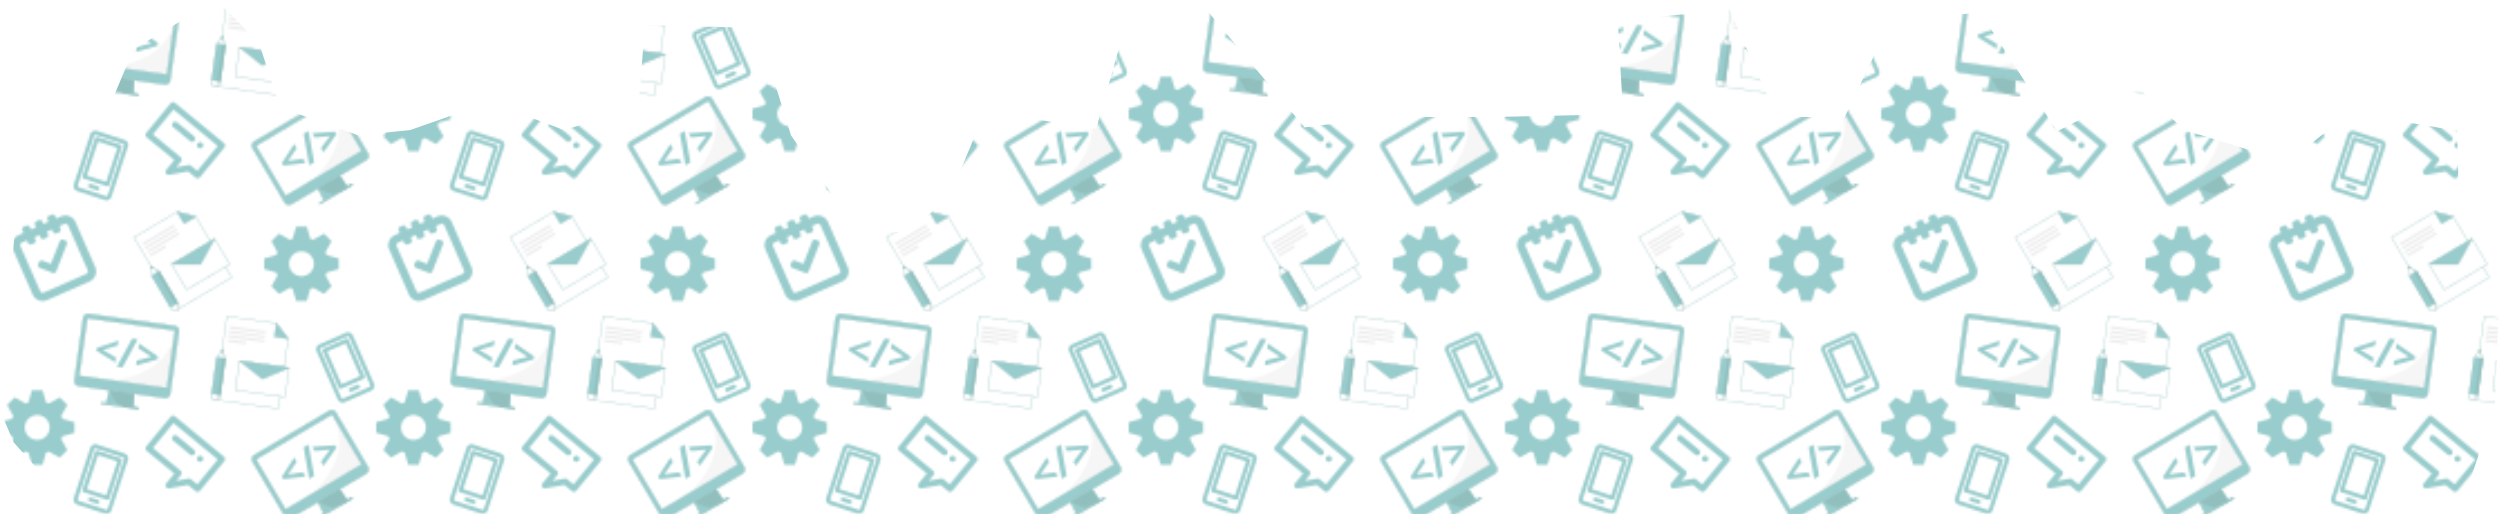 <svg xmlns="http://www.w3.org/2000/svg" xmlns:xlink="http://www.w3.org/1999/xlink" viewBox="0 0 1116.3 229.48"><defs><style>.cls-1,.cls-10{fill:none;}.cls-2{fill:#f6f6f6;}.cls-3,.cls-5,.cls-7,.cls-9{fill:#9cc;}.cls-10,.cls-13,.cls-14,.cls-3,.cls-6,.cls-7,.cls-8,.cls-9{stroke:#91bfbe;}.cls-14,.cls-3,.cls-6{stroke-miterlimit:10;}.cls-3,.cls-6,.cls-7{stroke-width:0.25px;}.cls-4{fill:#91bfbe;}.cls-11,.cls-13,.cls-14,.cls-6,.cls-8{fill:#fff;}.cls-10,.cls-13,.cls-7,.cls-8,.cls-9{stroke-linejoin:bevel;}.cls-10,.cls-8,.cls-9{stroke-width:0.25px;}.cls-12{fill:#ededed;}.cls-13,.cls-14{stroke-width:0.27px;}.cls-15{fill:url(#tlo-strona);}</style><pattern id="tlo-strona" data-name="tlo-strona" width="167.15" height="139.03" patternUnits="userSpaceOnUse" viewBox="0 0 167.16 139.03"><rect class="cls-1" width="167.15" height="139.03"/><path class="cls-2" d="M148.3,45l13.22,22.36L139.64,80.26S159.19,63.4,148.3,45Z"/><path class="cls-3" d="M150,44.2,164.3,68.45a2.17,2.17,0,0,1-.76,3L130.1,91.19a2.17,2.17,0,0,1-3-.77L112.79,66.17a2.17,2.17,0,0,1,.77-3L147,43.43A2.17,2.17,0,0,1,150,44.2ZM148.3,45l-34,20.11,13.21,22.36,34-20.11Z"/><polygon class="cls-3" points="151.68 78.44 141.96 84.18 144.59 89.41 154.99 83.26 151.68 78.44"/><path class="cls-3" d="M156.71,82.24l-13.79,8.15a.47.47,0,0,0-.16.65l.06.12a.08.08,0,0,0,.1,0l14.43-8.53a.07.07,0,0,0,0-.09l-.1-.18A.4.4,0,0,0,156.71,82.24Z"/><polygon class="cls-4" points="141.96 84.18 148.91 86.85 154.99 83.26 151.68 78.44 141.96 84.18"/><path class="cls-4" d="M151,85.65l5.76-3.41a.4.4,0,0,1,.56.14l.14.24L151.69,86Z"/><path class="cls-5" d="M135.29,70.87l-6.7,1,3.91-5.68-1.11-1.89-5.52,8.53.67,1.12,9.86-1.17Z"/><path class="cls-5" d="M135.59,59.74l2.51,14.05,2.18-1.29-2.51-14Z"/><path class="cls-5" d="M144.45,68l5.78-8.07-.67-1.12-10.13.71,1.12,1.89,6.86-.68-4.08,5.39Z"/><polygon class="cls-6" points="87.45 96.75 103.47 123.88 78.98 138.36 59.84 105.98 79.09 94.61 87.45 96.75"/><polygon class="cls-7" points="79.09 94.61 87.45 96.75 82.2 99.86 79.09 94.61"/><polygon class="cls-8" points="102.59 118 83.34 129.37 76.62 118 95.87 106.62 102.59 118"/><polygon class="cls-9" points="76.62 118 89.6 118 95.87 106.62 76.62 118"/><line class="cls-10" x1="67.25" y1="118.51" x2="68.81" y2="121.15"/><polygon class="cls-11" points="67.4 118.77 67.63 123.16 71.13 121.09 67.4 118.77"/><polygon class="cls-12" points="69.97 121.77 67.4 118.77 71.13 121.09 69.97 121.77"/><path class="cls-11" d="M79.21,138.74h0a2,2,0,0,1-2.79-.71l-.47-.79,3.5-2.07.47.79A2,2,0,0,1,79.21,138.74Z"/><path class="cls-12" d="M79.45,135.17l.47.79a2.18,2.18,0,0,1-.71,2.78s.43-.6-.92-2.89Z"/><polygon class="cls-5" points="79.45 135.17 75.95 137.24 67.63 123.16 71.13 121.09 79.45 135.17"/><path class="cls-4" d="M67.7,119.27l.2,3.8,8.75,14.82a1.76,1.76,0,0,0,2.42.62,1.76,1.76,0,0,0,.62-2.41l-8.76-14.82-3.23-2m-.3-.5,3.73,2.32L79.92,136a2,2,0,0,1-.71,2.78,2,2,0,0,1-1,.29,2,2,0,0,1-1.75-1l-8.79-14.88-.23-4.38Z"/><line class="cls-13" x1="75.95" y1="137.24" x2="79.45" y2="135.17"/><polygon class="cls-4" points="67.55 119.02 68.4 119.55 67.6 120.02 67.55 119.02"/><path class="cls-4" d="M67.7,119.27l0,.52.42-.25-.44-.27m-.3-.5,1.26.78-1.18.7-.08-1.48Z"/><line class="cls-14" x1="67.84" y1="123.1" x2="70.98" y2="121.24"/><polygon class="cls-4" points="79.45 135.17 78.29 135.85 69.97 121.77 71.13 121.09 79.45 135.17"/><path class="cls-12" d="M77.74,101.44,64.5,109.26a.53.53,0,0,1-.73-.19h0a.53.53,0,0,1,.19-.73l13.24-7.82a.53.53,0,0,1,.73.19h0A.53.53,0,0,1,77.74,101.44Z"/><path class="cls-12" d="M78.75,103.14,65.51,111a.53.53,0,0,1-.73-.18h0A.54.54,0,0,1,65,110l13.24-7.82a.54.54,0,0,1,.74.19h0A.54.54,0,0,1,78.75,103.14Z"/><path class="cls-12" d="M79.75,104.84l-13.23,7.83a.55.55,0,0,1-.74-.19h0a.54.54,0,0,1,.19-.74l13.24-7.82a.53.53,0,0,1,.73.19h0A.53.53,0,0,1,79.75,104.84Z"/><path class="cls-12" d="M73.86,110.62l-6.34,3.75a.54.54,0,0,1-.73-.19h0a.54.54,0,0,1,.19-.74l6.33-3.74a.54.54,0,0,1,.74.19h0A.54.54,0,0,1,73.86,110.62Z"/><path class="cls-2" d="M78.11,7.56l-3.6,25.72L49.35,29.76S75.15,28.75,78.11,7.56Z"/><path class="cls-3" d="M79.91,8,76,35.89a2.18,2.18,0,0,1-2.46,1.85L35.08,32.36a2.19,2.19,0,0,1-1.86-2.46L37.13,2A2.18,2.18,0,0,1,39.59.15L78.05,5.54A2.18,2.18,0,0,1,79.91,8Zm-1.8-.43L39,2.08,35.37,27.8l39.14,5.48Z"/><polygon class="cls-3" points="59.9 35.83 48.72 34.27 47.52 39.99 59.48 41.66 59.9 35.83"/><path class="cls-3" d="M61.47,41.94,45.6,39.72a.48.48,0,0,0-.54.41v.13a.07.07,0,0,0,.05.08l16.61,2.32a.06.06,0,0,0,.07-.06l0-.2A.41.41,0,0,0,61.47,41.94Z"/><polygon class="cls-4" points="48.72 34.27 52.49 40.69 59.48 41.66 59.9 35.83 48.72 34.27"/><path class="cls-4" d="M54.83,41l6.63.93a.41.41,0,0,1,.35.46l0,.27-6.58-.92Z"/><path class="cls-5" d="M51.8,19.7,46,16.28l6.59-2,.31-2.17-9.63,3.23-.18,1.29,8.44,5.23Z"/><path class="cls-5" d="M59,11.18,52.17,23.74l2.51.35,6.79-12.56Z"/><path class="cls-5" d="M60.75,23.16l9.55-2.71.18-1.3L62.12,13.4l-.31,2.18,5.8,3.74L61.05,21Z"/><polygon class="cls-6" points="128.65 11.25 124.28 42.45 96.1 38.51 101.32 1.27 123.46 4.37 128.65 11.25"/><polygon class="cls-7" points="123.46 4.37 128.65 11.25 122.61 10.41 123.46 4.37"/><polygon class="cls-8" points="127.26 37.3 105.11 34.2 106.95 21.12 129.09 24.22 127.26 37.3"/><polygon class="cls-9" points="106.95 21.12 117.1 29.21 129.09 24.22 106.95 21.12"/><line class="cls-10" x1="99.3" y1="15.68" x2="98.87" y2="18.71"/><polygon class="cls-11" points="99.26 15.97 96.7 19.55 100.73 20.11 99.26 15.97"/><polygon class="cls-12" points="99.4 19.93 99.26 15.97 100.73 20.11 99.4 19.93"/><path class="cls-11" d="M96,39h0a2,2,0,0,1-1.73-2.3l.13-.91,4,.56-.13.91A2,2,0,0,1,96,39Z"/><path class="cls-12" d="M98.46,36.31l-.13.91A2.19,2.19,0,0,1,96,39s.72-.21,1.09-2.84Z"/><polygon class="cls-5" points="98.46 36.31 94.44 35.75 96.7 19.55 100.73 20.11 98.46 36.31"/><path class="cls-4" d="M99.18,16.55,97,19.65,94.57,36.7a1.77,1.77,0,0,0,1.51,2l.24,0a1.78,1.78,0,0,0,1.75-1.52l2.38-17-1.27-3.59m.08-.58,1.47,4.14-2.4,17.11a2,2,0,0,1-2,1.76L96,39a2,2,0,0,1-1.73-2.3L96.7,19.55,99.26,16Z"/><line class="cls-13" x1="94.44" y1="35.75" x2="98.46" y2="36.31"/><polygon class="cls-4" points="98.63 17.08 99.22 16.26 99.55 17.21 98.63 17.08"/><path class="cls-4" d="M99.18,16.55l-.31.43.48.06-.17-.49m.08-.58.49,1.4-1.35-.19L99.26,16Z"/><line class="cls-14" x1="96.9" y1="19.64" x2="100.52" y2="20.14"/><polygon class="cls-4" points="98.46 36.31 97.13 36.12 99.4 19.93 100.73 20.11 98.46 36.31"/><path class="cls-12" d="M118.14,8.87,102.92,6.74a.53.53,0,0,1-.46-.61h0a.53.53,0,0,1,.61-.45l15.22,2.13a.53.53,0,0,1,.46.6h0A.53.53,0,0,1,118.14,8.87Z"/><path class="cls-12" d="M117.87,10.83,102.64,8.69a.52.52,0,0,1-.45-.6h0a.54.54,0,0,1,.6-.46L118,9.77a.54.54,0,0,1,.46.6h0A.55.55,0,0,1,117.87,10.83Z"/><path class="cls-12" d="M117.6,12.78l-15.23-2.13a.54.54,0,0,1-.46-.6h0a.53.53,0,0,1,.61-.46l15.23,2.13a.53.53,0,0,1,.45.61h0A.52.52,0,0,1,117.6,12.78Z"/><path class="cls-12" d="M109.38,13.63l-7.29-1a.53.53,0,0,1-.45-.61h0a.53.53,0,0,1,.6-.45l7.29,1a.54.54,0,0,1,.46.6h0A.53.53,0,0,1,109.38,13.63Z"/><g id="mobile"><path class="cls-5" d="M155.67,11.77,162.79,28a.9.9,0,0,1-.46,1.17l-9.94,4.35a.89.89,0,0,1-1.16-.46l-7.12-16.27a.88.88,0,0,1,.46-1.16l9.94-4.35A.87.87,0,0,1,155.67,11.77Zm5.14,16.16-6.4-14.65-8.32,3.64,6.41,14.65,8.31-3.64Z"/><path class="cls-5" d="M157.56,9.81,167,31.29a2.38,2.38,0,0,1-1.22,3.12l-11.83,5.17a2.38,2.38,0,0,1-3.12-1.22L141.4,16.88a2.36,2.36,0,0,1,1.22-3.11l11.83-5.18A2.37,2.37,0,0,1,157.56,9.81ZM165.34,32l-9.4-21.47a.59.59,0,0,0-.79-.31l-11.82,5.17a.59.59,0,0,0-.31.78l9.4,21.48a.58.58,0,0,0,.78.3L165,32.78a.59.59,0,0,0,.31-.78Z"/><path class="cls-5" d="M160.62,32.32a.9.9,0,0,1-.46,1.17L157,34.86a.88.88,0,0,1-.71-1.62l3.14-1.37A.89.89,0,0,1,160.62,32.32Z"/></g><g id="mobile-2" data-name="mobile"><path class="cls-5" d="M54.37,65.73,48.84,82.6a.89.89,0,0,1-1.12.57l-10.3-3.38a.89.89,0,0,1-.57-1.12L42.39,61.8a.87.87,0,0,1,1.11-.56l10.31,3.38A.87.87,0,0,1,54.37,65.73ZM47.43,81.21l5-15.19L43.8,63.19l-5,15.19,8.62,2.83Z"/><path class="cls-5" d="M57.08,65.54,49.77,87.81a2.36,2.36,0,0,1-3,1.51l-12.27-4a2.37,2.37,0,0,1-1.51-3L40.32,60a2.36,2.36,0,0,1,3-1.51l12.27,4A2.37,2.37,0,0,1,57.08,65.54Zm-9,21.72L55.4,65a.6.6,0,0,0-.38-.75l-12.26-4a.6.6,0,0,0-.75.38L34.7,82.86a.6.6,0,0,0,.38.75l12.27,4a.59.59,0,0,0,.74-.38Z"/><path class="cls-5" d="M44.36,84.35a.89.89,0,0,1-1.12.57L40,83.85a.87.87,0,0,1-.56-1.12.88.88,0,0,1,1.11-.56l3.26,1.07A.88.88,0,0,1,44.36,84.35Z"/></g><g id="message"><path class="cls-5" d="M100.22,65.87,89.31,79.13a1.37,1.37,0,0,1-1.93.19L84,76.54l-8.47,1.52a1.41,1.41,0,0,1-1.11-.29,1.85,1.85,0,0,1-.31-.37,1.37,1.37,0,0,1,.13-1.57l3.6-4.37L65.48,61.29a1.37,1.37,0,0,1-.18-1.93L76.2,46.1a1.36,1.36,0,0,1,1.93-.18l21.9,18A1.37,1.37,0,0,1,100.22,65.87ZM88.08,76.32l9.16-11.15L77.45,48.9,68.29,60,80.65,70.2a1.37,1.37,0,0,1,.18,1.93l-2.1,2.56,5.43-1a1.38,1.38,0,0,1,1.11.29l2.81,2.31Z"/><path class="cls-5" d="M77.17,54.82a1.37,1.37,0,0,1,1.93-.18l7.55,6.21A1.37,1.37,0,0,1,84.91,63l-7.55-6.21A1.37,1.37,0,0,1,77.17,54.82Z"/><path class="cls-5" d="M88,65a1.39,1.39,0,0,1,.3-1,1.36,1.36,0,0,1,.93-.49,1.38,1.38,0,0,1,1,.3,1.37,1.37,0,0,1,.19,1.92,1.32,1.32,0,0,1-.92.49,1.36,1.36,0,0,1-1-.3A1.4,1.4,0,0,1,88,65Z"/></g><g id="Settings_Glyph" data-name="Settings Glyph"><g id="Rectangle_4" data-name="Rectangle 4"><path class="cls-5" d="M145.85,121.71a11.05,11.05,0,0,1-.52,1.23l2.74,4.92-3.36,3.36-4.92-2.73a13.26,13.26,0,0,1-1.23.51L137,134.41h-4.75L130.72,129a12.21,12.21,0,0,1-1.23-.51l-4.92,2.73-3.36-3.36,2.73-4.92a12.21,12.21,0,0,1-.51-1.23L118,120.16v-4.74l5.41-1.55a13.26,13.26,0,0,1,.51-1.23l-2.73-4.92,3.36-3.36,4.92,2.73a12.21,12.21,0,0,1,1.23-.51l1.54-5.41H137l1.55,5.41a13.26,13.26,0,0,1,1.23.51l4.92-2.73,3.36,3.36-2.74,4.92a11.05,11.05,0,0,1,.52,1.23l5.41,1.55v4.74Zm-5.67-3.92a5.54,5.54,0,1,0-5.54,5.54A5.54,5.54,0,0,0,140.18,117.79Z"/></g></g><g id="Settings_Glyph-2" data-name="Settings Glyph"><g id="Rectangle_4-2" data-name="Rectangle 4"><path class="cls-5" d="M27.83,54.81A13.26,13.26,0,0,1,27.32,56L30.05,61l-3.36,3.35-4.92-2.73a9.38,9.38,0,0,1-1.23.51L19,67.51H14.25L12.7,62.09a9.38,9.38,0,0,1-1.23-.51L6.55,64.31,3.19,61,5.92,56a13.26,13.26,0,0,1-.51-1.23L0,53.26V48.51L5.41,47a13.26,13.26,0,0,1,.51-1.23L3.19,40.81l3.36-3.35,4.92,2.73a11,11,0,0,1,1.23-.51l1.55-5.41H19l1.55,5.41a11,11,0,0,1,1.23.51l4.92-2.73,3.36,3.35-2.73,4.92A13.26,13.26,0,0,1,27.83,47l5.41,1.55v4.75Zm-5.67-3.92a5.54,5.54,0,1,0-5.54,5.53A5.54,5.54,0,0,0,22.16,50.89Z"/></g></g><g id="todo_list" data-name="todo list"><g id="_427-todo-list.png" data-name="427-todo-list.png"><path class="cls-5" d="M29.18,107.4a1.21,1.21,0,0,1,.69,1.57L25.1,121.16a1.2,1.2,0,0,1-1.57.69l-5.76-2.25a1.21,1.21,0,0,1-.69-1.58l.37-.94a1.2,1.2,0,0,1,1.57-.69l3.68,1.44,4-10.11a1.2,1.2,0,0,1,1.57-.69Zm4.53-8.26,8.81,20.12A4.88,4.88,0,0,1,40,125.68L21,134a4.87,4.87,0,0,1-6.42-2.51l-8.8-20.11A4.87,4.87,0,0,1,8.3,105l2.21-1L10,102.86a1.22,1.22,0,0,1,.63-1.61l1.12-.49a1.22,1.22,0,0,1,1.61.63l.49,1.12,2.24-1-.49-1.12a1.22,1.22,0,0,1,.63-1.61l1.12-.49a1.22,1.22,0,0,1,1.61.63l.49,1.12,2.23-1L21.21,98a1.24,1.24,0,0,1,.63-1.62L23,95.86a1.22,1.22,0,0,1,1.61.63l.49,1.12,2.23-1A4.88,4.88,0,0,1,33.71,99.14Zm5.48,21.57-8.8-20.11a1.22,1.22,0,0,0-1.61-.62l-2.24,1,.49,1.12a1.21,1.21,0,0,1-.63,1.61l-1.12.49a1.23,1.23,0,0,1-1.61-.63l-.49-1.12-2.23,1,.49,1.12a1.22,1.22,0,0,1-.63,1.61l-1.12.49a1.22,1.22,0,0,1-1.61-.63l-.49-1.12-2.23,1,.49,1.11a1.23,1.23,0,0,1-.63,1.61l-1.12.49a1.21,1.21,0,0,1-1.61-.63L12,107.31l-2.24,1a1.22,1.22,0,0,0-.63,1.61L17.94,130a1.22,1.22,0,0,0,1.61.63l19-8.32a1.22,1.22,0,0,0,.63-1.61Z"/></g></g></pattern></defs><title>tlo</title><g id="Layer_2" data-name="Layer 2"><g id="Layer_1-2" data-name="Layer 1"><polygon class="cls-15" points="1116.3 122.37 1098.07 96.15 1097.18 58.37 1049.18 50.37 1021.63 72.3 975.41 58.07 955.26 39.7 918.52 58.67 884.15 5.43 843.85 10.07 823.7 52.24 793.48 52.24 772.15 4.15 722.37 9.48 724.74 50.96 666.67 52.24 618.07 52.24 582.52 56.89 538.07 3.56 501.33 15.41 489.48 57.48 439.7 49.78 424.89 85.93 405.93 104.48 381.04 100.74 353.19 60.44 338.37 12.44 288 11.26 285.04 48 251.85 58.07 218.67 45.63 183.11 58.07 160 60.44 125.04 48 115.56 18.96 96.59 0 59.63 21.93 50.07 44.81 15.63 79.04 6.67 101.78 0 183.11 6.07 197.48 34.52 229.48 1098.07 229.48 1114.07 180.74 1116.3 122.37"/></g></g></svg>